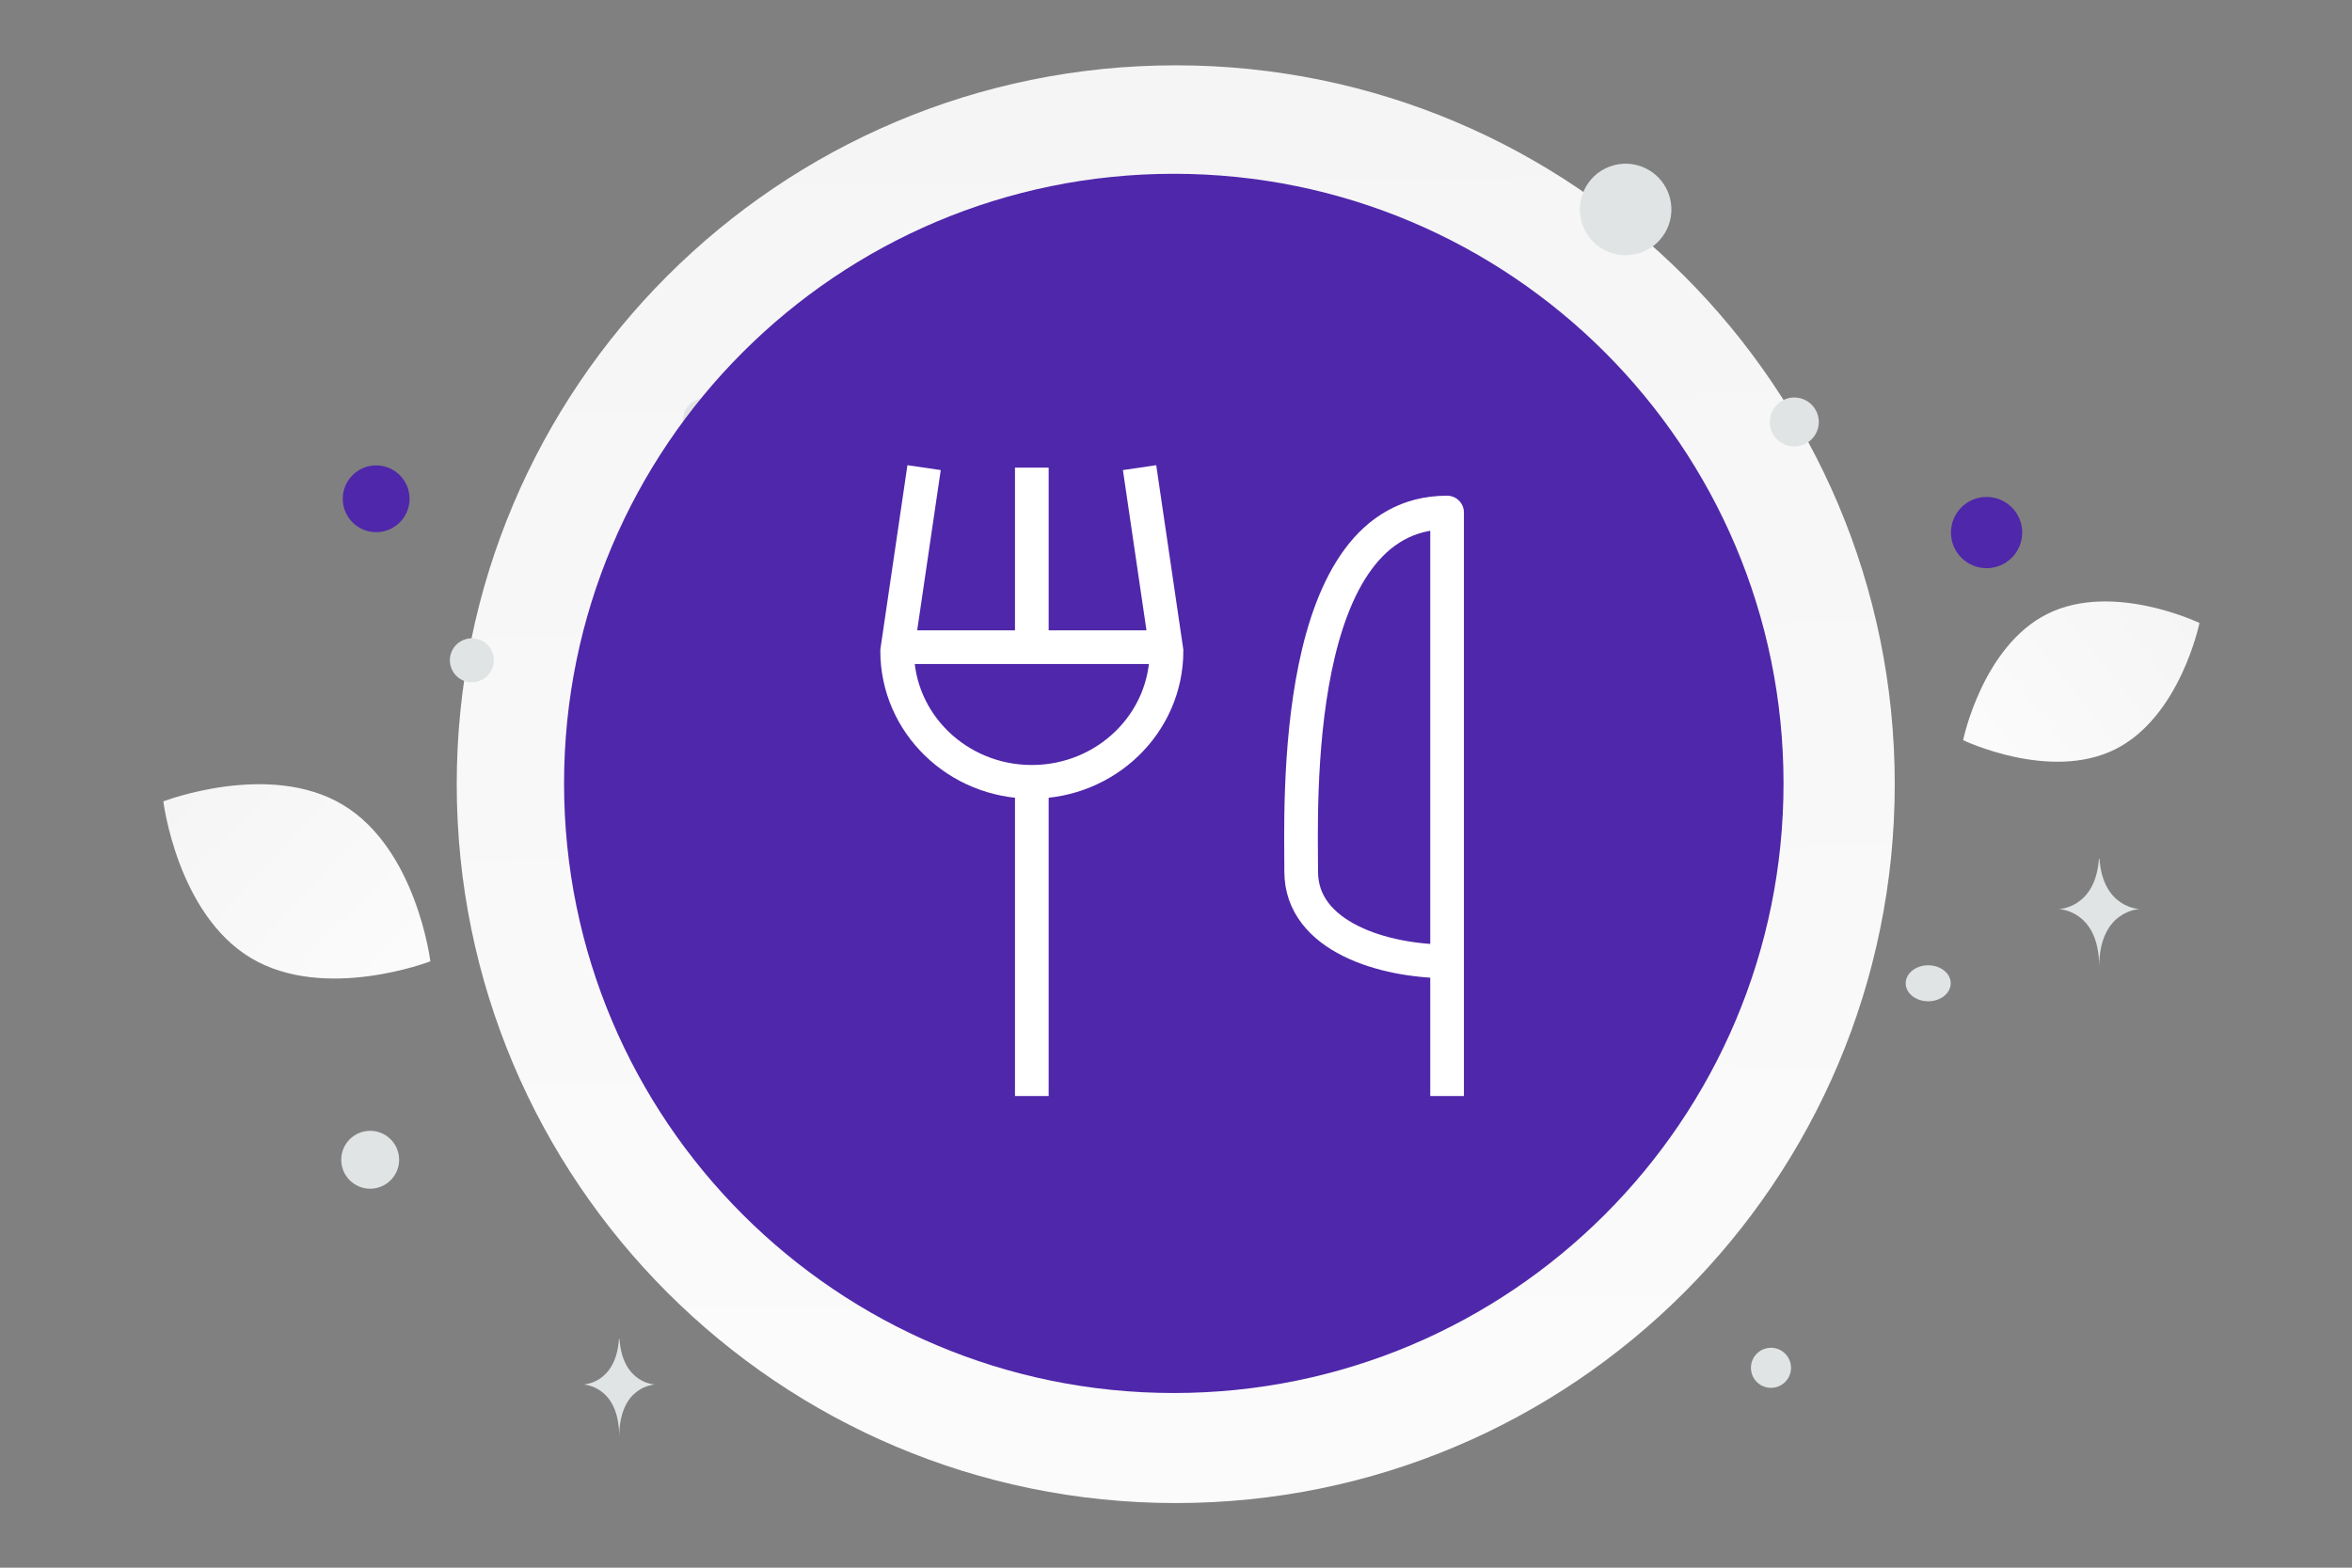 <svg width="900" height="600" viewBox="0 0 900 600" fill="none" xmlns="http://www.w3.org/2000/svg">
<rect x="0" y="0" width="900" height="600" fill="#808080" stroke="none"/>
<g clip-path="url(#clip0_1235_27132)">
<path d="M449.9 575.262C601.851 575.262 725.031 452.082 725.031 300.131C725.031 148.18 601.851 25 449.9 25C297.949 25 174.769 148.18 174.769 300.131C174.769 452.082 297.949 575.262 449.9 575.262Z" fill="url(#paint0_linear_1235_27132)"/>
<path d="M809.299 286.819C784.331 299.205 751.192 283.279 751.192 283.279C751.192 283.279 758.557 247.28 783.539 234.911C808.507 222.526 841.633 238.434 841.633 238.434C841.633 238.434 834.268 274.433 809.299 286.819Z" fill="url(#paint1_linear_1235_27132)"/>
<path d="M96 366.65C124.209 383.556 164.68 367.927 164.68 367.927C164.68 367.927 159.388 324.893 131.162 308.007C102.953 291.1 62.5 306.71 62.5 306.71C62.5 306.71 67.79 349.743 96 366.65Z" fill="url(#paint2_linear_1235_27132)"/>
<path d="M760.172 190.191C752.643 190.191 746.539 196.295 746.539 203.824C746.539 211.353 752.643 217.457 760.172 217.457C767.701 217.457 773.805 211.353 773.805 203.824C773.805 196.295 767.701 190.191 760.172 190.191Z" fill="#4F27AA"/>
<path d="M246.689 265.709C238.218 265.709 231.352 272.575 231.352 281.046C231.352 289.516 238.218 296.383 246.689 296.383C255.159 296.383 262.026 289.516 262.026 281.046C262.026 272.575 255.159 265.709 246.689 265.709Z" fill="#4F27AA"/>
<path d="M143.938 203.679C136.879 203.679 131.157 197.957 131.157 190.898C131.157 183.839 136.879 178.117 143.938 178.117C150.997 178.117 156.719 183.839 156.719 190.898C156.719 197.957 150.997 203.679 143.938 203.679Z" fill="#4F27AA"/>
<path d="M643.251 263.325C639.956 263.325 637.286 260.654 637.286 257.36C637.286 254.065 639.956 251.395 643.251 251.395C646.545 251.395 649.216 254.065 649.216 257.36C649.216 260.654 646.545 263.325 643.251 263.325Z" fill="#4F27AA"/>
<path d="M677.673 531.17C673.437 531.17 670.004 527.737 670.004 523.501C670.004 519.266 673.437 515.832 677.673 515.832C681.908 515.832 685.342 519.266 685.342 523.501C685.342 527.737 681.908 531.17 677.673 531.17Z" fill="#E1E4E5"/>
<path d="M141.652 454.951C135.534 454.951 130.575 449.992 130.575 443.874C130.575 437.756 135.534 432.797 141.652 432.797C147.77 432.797 152.729 437.756 152.729 443.874C152.729 449.992 147.77 454.951 141.652 454.951Z" fill="#E1E4E5"/>
<path d="M269.751 169.28C265.095 169.28 261.32 165.505 261.32 160.849C261.32 156.193 265.095 152.418 269.751 152.418C274.407 152.418 278.182 156.193 278.182 160.849C278.182 165.505 274.407 169.28 269.751 169.28Z" fill="#E1E4E5"/>
<path d="M686.595 170.879C681.418 170.879 677.222 166.682 677.222 161.506C677.222 156.329 681.418 152.133 686.595 152.133C691.771 152.133 695.968 156.329 695.968 161.506C695.968 166.682 691.771 170.879 686.595 170.879Z" fill="#E1E4E5"/>
<path d="M188.691 250.531C189.894 255.021 187.229 259.637 182.739 260.84C178.249 262.043 173.634 259.378 172.43 254.888C171.227 250.398 173.892 245.782 178.382 244.579C182.872 243.376 187.488 246.041 188.691 250.531Z" fill="#E1E4E5"/>
<path d="M380.759 101.32C374.575 101.32 369.562 96.307 369.562 90.123C369.562 83.939 374.575 78.926 380.759 78.926C386.943 78.926 391.956 83.939 391.956 90.123C391.956 96.307 386.943 101.32 380.759 101.32Z" fill="#E1E4E5"/>
<path d="M737.832 383.221C733.075 383.221 729.219 380.137 729.219 376.331C729.219 372.526 733.075 369.441 737.832 369.441C742.589 369.441 746.445 372.526 746.445 376.331C746.445 380.137 742.589 383.221 737.832 383.221Z" fill="#E1E4E5"/>
<path d="M638.974 75.638C641.477 84.983 635.932 94.588 626.587 97.092C617.242 99.596 607.637 94.05 605.133 84.705C602.629 75.361 608.175 65.755 617.52 63.251C626.864 60.748 636.47 66.293 638.974 75.638Z" fill="#E1E4E5"/>
<path d="M803.149 328.742H803.374C804.708 347.647 818.768 347.938 818.768 347.938C818.768 347.938 803.264 348.241 803.264 370.085C803.264 348.241 787.761 347.938 787.761 347.938C787.761 347.938 801.814 347.647 803.149 328.742ZM236.847 512.529H237.047C238.231 529.64 250.706 529.903 250.706 529.903C250.706 529.903 236.949 530.177 236.949 549.947C236.949 530.177 223.193 529.903 223.193 529.903C223.193 529.903 235.663 529.64 236.847 512.529Z" fill="#E1E4E5"/>
<path d="M449.155 533.148C578.012 533.148 682.471 428.689 682.471 299.832C682.471 170.975 578.012 66.516 449.155 66.516C320.298 66.516 215.839 170.975 215.839 299.832C215.839 428.689 320.298 533.148 449.155 533.148Z" fill="#4F27AA"/>
<path d="M353.604 178.977L343.297 249.123C343.297 276.795 366.37 299.227 394.832 299.227C423.295 299.227 446.368 276.795 446.368 249.123L436.061 178.977" stroke="white" stroke-width="12.884"/>
<path d="M497.903 333.585C497.903 358.552 529.638 367.942 553.733 367.942V196.156C493.608 196.156 497.903 308.618 497.903 333.585V333.585Z" stroke="white" stroke-width="12.884" stroke-linejoin="round"/>
<path d="M394.832 419.477V299.227M394.832 247.691V178.977M343.296 247.691H446.367M553.733 419.477L553.734 367.941" stroke="white" stroke-width="12.884"/>
</g>
<defs>
<linearGradient id="paint0_linear_1235_27132" x1="461.633" y1="883.77" x2="444.666" y2="-573.591" gradientUnits="userSpaceOnUse">
<stop stop-color="white"/>
<stop offset="1" stop-color="#EEEEEE"/>
</linearGradient>
<linearGradient id="paint1_linear_1235_27132" x1="713.419" y1="325.453" x2="919.357" y2="162.555" gradientUnits="userSpaceOnUse">
<stop stop-color="white"/>
<stop offset="1" stop-color="#EEEEEE"/>
</linearGradient>
<linearGradient id="paint2_linear_1235_27132" x1="205.161" y1="421.071" x2="-21.818" y2="210.178" gradientUnits="userSpaceOnUse">
<stop stop-color="white"/>
<stop offset="1" stop-color="#EEEEEE"/>
</linearGradient>
<clipPath id="clip0_1235_27132">
<rect width="900" height="600" fill="white"/>
</clipPath>
</defs>
</svg>
